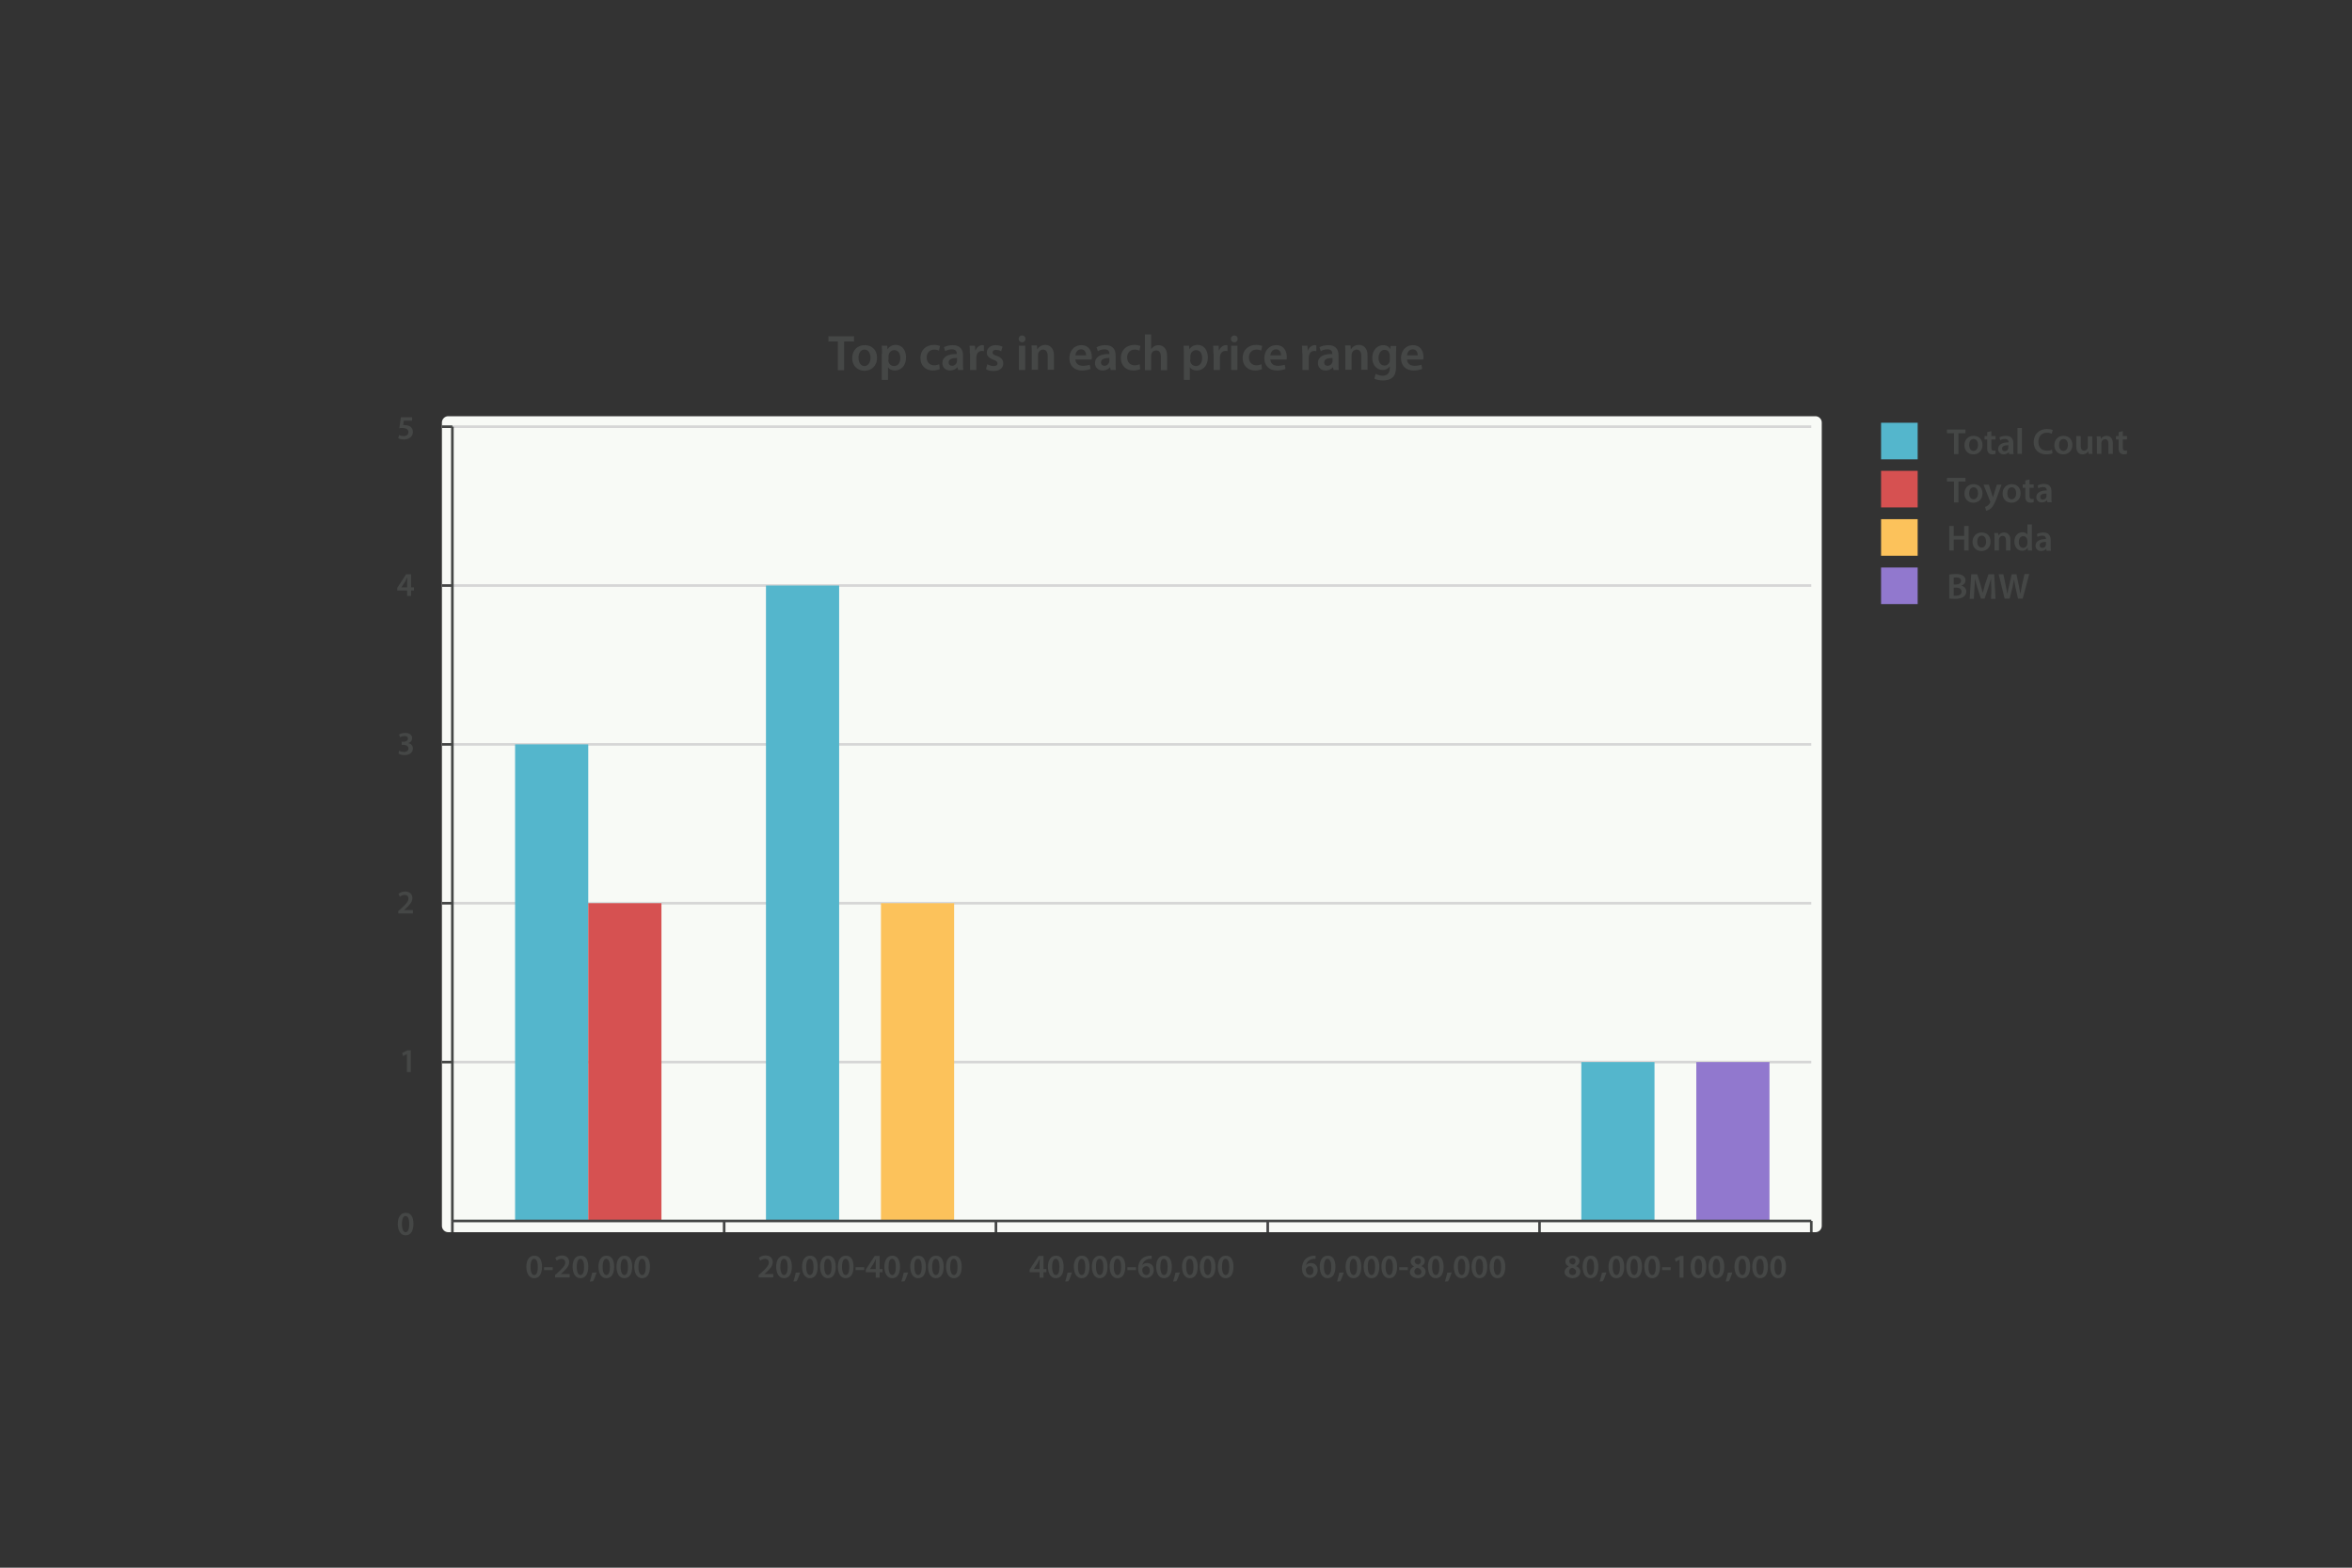 <?xml version="1.0" encoding="utf-8"?>
<!-- Generator: Adobe Illustrator 18.0.0, SVG Export Plug-In . SVG Version: 6.00 Build 0)  -->
<!DOCTYPE svg PUBLIC "-//W3C//DTD SVG 1.1//EN" "http://www.w3.org/Graphics/SVG/1.1/DTD/svg11.dtd">
<svg version="1.1" id="graphs" xmlns="http://www.w3.org/2000/svg" xmlns:xlink="http://www.w3.org/1999/xlink" x="0px" y="0px"
	 viewBox="0 0 900 600" enable-background="new 0 0 900 600" xml:space="preserve">
<rect x="0" y="0" width="900" height="600" fill="#333333" stroke="none"/>
<path fill="#F8FAF6" d="M694.7,471.6H171.5c-1.3,0-2.4-1.1-2.4-2.4V161.7c0-1.3,1.1-2.4,2.4-2.4h523.2c1.3,0,2.4,1.1,2.4,2.4v307.5
	C697.1,470.5,696,471.6,694.7,471.6z"/>
<g>
	<line fill="none" stroke="#D6D6D6" stroke-miterlimit="10" x1="173.1" y1="163.3" x2="693.1" y2="163.3"/>
	<line fill="none" stroke="#D6D6D6" stroke-miterlimit="10" x1="173.1" y1="224.1" x2="693.1" y2="224.1"/>
	<line fill="none" stroke="#D6D6D6" stroke-miterlimit="10" x1="173.1" y1="284.9" x2="693.1" y2="284.9"/>
	<line fill="none" stroke="#D6D6D6" stroke-miterlimit="10" x1="173.1" y1="345.7" x2="693.1" y2="345.7"/>
	<line fill="none" stroke="#D6D6D6" stroke-miterlimit="10" x1="173.1" y1="406.5" x2="693.1" y2="406.5"/>
</g>
<g>
	<path fill="#454746" d="M320.7,130.7H317v-2h9.8v2H323v11h-2.4V130.7z"/>
	<path fill="#454746" d="M335.6,136.9c0,3.4-2.4,5-4.8,5c-2.6,0-4.7-1.8-4.7-4.8c0-3.1,2-5,4.8-5C333.7,132.1,335.6,134,335.6,136.9
		z M328.5,136.9c0,1.8,0.9,3.2,2.3,3.2c1.3,0,2.3-1.3,2.3-3.2c0-1.5-0.7-3.1-2.3-3.1C329.2,133.8,328.5,135.4,328.5,136.9z"/>
	<path fill="#454746" d="M337.5,135.4c0-1.2,0-2.2-0.1-3.1h2.1l0.1,1.4h0c0.7-1.1,1.8-1.7,3.2-1.7c2.2,0,3.9,1.8,3.9,4.8
		c0,3.4-2.1,5-4.3,5c-1.2,0-2.1-0.5-2.6-1.2h0v4.8h-2.4V135.4z M339.9,137.7c0,0.2,0,0.4,0.1,0.7c0.2,1,1.1,1.7,2.1,1.7
		c1.5,0,2.4-1.2,2.4-3.1c0-1.7-0.8-3-2.3-3c-1,0-1.9,0.7-2.1,1.7c-0.1,0.2-0.1,0.4-0.1,0.6V137.7z"/>
	<path fill="#454746" d="M359.6,141.3c-0.5,0.2-1.5,0.5-2.6,0.5c-2.9,0-4.8-1.9-4.8-4.8c0-2.8,1.9-5,5.2-5c0.9,0,1.7,0.2,2.3,0.4
		l-0.4,1.8c-0.4-0.2-0.9-0.4-1.8-0.4c-1.8,0-2.9,1.3-2.9,3c0,1.9,1.2,3,2.9,3c0.8,0,1.4-0.2,1.9-0.4L359.6,141.3z"/>
	<path fill="#454746" d="M366.6,141.6l-0.2-1h-0.1c-0.6,0.7-1.6,1.2-2.8,1.2c-1.9,0-2.9-1.4-2.9-2.8c0-2.4,2.1-3.6,5.5-3.5v-0.2
		c0-0.6-0.2-1.6-1.9-1.6c-0.9,0-1.9,0.3-2.5,0.7l-0.5-1.5c0.7-0.4,1.9-0.8,3.4-0.8c3,0,3.9,1.9,3.9,3.9v3.4c0,0.8,0,1.7,0.1,2.2
		H366.6z M366.3,137c-1.7,0-3.3,0.3-3.3,1.7c0,0.9,0.6,1.3,1.3,1.3c0.9,0,1.6-0.6,1.8-1.3c0.1-0.2,0.1-0.4,0.1-0.5V137z"/>
	<path fill="#454746" d="M371.1,135.3c0-1.3,0-2.2-0.1-3h2.1l0.1,1.8h0.1c0.5-1.3,1.6-2,2.6-2c0.2,0,0.4,0,0.6,0.1v2.2
		c-0.2,0-0.4-0.1-0.7-0.1c-1.1,0-1.9,0.7-2.1,1.8c0,0.2-0.1,0.5-0.1,0.7v4.8h-2.4V135.3z"/>
	<path fill="#454746" d="M377.8,139.4c0.5,0.3,1.6,0.7,2.4,0.7c1,0,1.5-0.4,1.5-1c0-0.6-0.4-1-1.5-1.4c-1.8-0.6-2.6-1.6-2.6-2.7
		c0-1.7,1.4-2.9,3.5-2.9c1,0,1.9,0.3,2.5,0.6l-0.5,1.7c-0.4-0.2-1.2-0.5-2-0.5c-0.8,0-1.3,0.4-1.3,1c0,0.6,0.4,0.9,1.6,1.3
		c1.7,0.6,2.5,1.5,2.5,2.9c0,1.7-1.3,2.9-3.8,2.9c-1.1,0-2.2-0.3-2.8-0.7L377.8,139.4z"/>
	<path fill="#454746" d="M392.4,129.7c0,0.7-0.5,1.3-1.3,1.3c-0.8,0-1.3-0.6-1.3-1.3c0-0.7,0.5-1.3,1.3-1.3
		C391.9,128.4,392.4,128.9,392.4,129.7z M389.9,141.6v-9.3h2.4v9.3H389.9z"/>
	<path fill="#454746" d="M394.8,135c0-1.1,0-2-0.1-2.8h2.1l0.1,1.4h0.1c0.4-0.7,1.4-1.6,3-1.6c1.6,0,3.3,1.1,3.3,4v5.5h-2.4v-5.3
		c0-1.3-0.5-2.4-1.8-2.4c-0.9,0-1.6,0.7-1.8,1.4c-0.1,0.2-0.1,0.5-0.1,0.8v5.5h-2.4V135z"/>
	<path fill="#454746" d="M411.5,137.6c0.1,1.7,1.4,2.4,2.9,2.4c1.1,0,1.9-0.2,2.6-0.4l0.3,1.6c-0.8,0.3-1.9,0.6-3.3,0.6
		c-3,0-4.8-1.9-4.8-4.7c0-2.6,1.6-5,4.6-5c3,0,4,2.5,4,4.5c0,0.4,0,0.8-0.1,1H411.5z M415.6,136c0-0.9-0.4-2.3-1.9-2.3
		c-1.5,0-2.1,1.3-2.2,2.3H415.6z"/>
	<path fill="#454746" d="M425,141.6l-0.2-1h-0.1c-0.6,0.7-1.6,1.2-2.8,1.2c-1.9,0-2.9-1.4-2.9-2.8c0-2.4,2.1-3.6,5.5-3.5v-0.2
		c0-0.6-0.2-1.6-1.9-1.6c-0.9,0-1.9,0.3-2.5,0.7l-0.5-1.5c0.7-0.4,1.9-0.8,3.4-0.8c3,0,3.9,1.9,3.9,3.9v3.4c0,0.8,0,1.7,0.1,2.2H425
		z M424.6,137c-1.7,0-3.3,0.3-3.3,1.7c0,0.9,0.6,1.3,1.3,1.3c0.9,0,1.6-0.6,1.8-1.3c0.1-0.2,0.1-0.4,0.1-0.5V137z"/>
	<path fill="#454746" d="M436.3,141.3c-0.5,0.2-1.5,0.5-2.6,0.5c-2.9,0-4.8-1.9-4.8-4.8c0-2.8,1.9-5,5.2-5c0.9,0,1.7,0.2,2.3,0.4
		l-0.4,1.8c-0.4-0.2-0.9-0.4-1.8-0.4c-1.8,0-2.9,1.3-2.9,3c0,1.9,1.2,3,2.9,3c0.8,0,1.4-0.2,1.9-0.4L436.3,141.3z"/>
	<path fill="#454746" d="M438.1,128h2.4v5.6h0c0.3-0.4,0.7-0.8,1.2-1.1c0.5-0.3,1-0.4,1.6-0.4c1.6,0,3.3,1.1,3.3,4.1v5.5h-2.4v-5.2
		c0-1.4-0.5-2.4-1.8-2.4c-0.9,0-1.6,0.6-1.8,1.3c-0.1,0.2-0.1,0.4-0.1,0.7v5.6h-2.4V128z"/>
	<path fill="#454746" d="M453,135.4c0-1.2,0-2.2-0.1-3.1h2.1l0.1,1.4h0c0.7-1.1,1.8-1.7,3.2-1.7c2.2,0,3.9,1.8,3.9,4.8
		c0,3.4-2.1,5-4.3,5c-1.2,0-2.1-0.5-2.6-1.2h0v4.8H453V135.4z M455.4,137.7c0,0.2,0,0.4,0.1,0.7c0.2,1,1.1,1.7,2.1,1.7
		c1.5,0,2.4-1.2,2.4-3.1c0-1.7-0.8-3-2.3-3c-1,0-1.9,0.7-2.1,1.7c-0.1,0.2-0.1,0.4-0.1,0.6V137.7z"/>
	<path fill="#454746" d="M464.3,135.3c0-1.3,0-2.2-0.1-3h2.1l0.1,1.8h0.1c0.5-1.3,1.6-2,2.6-2c0.2,0,0.4,0,0.6,0.1v2.2
		c-0.2,0-0.4-0.1-0.7-0.1c-1.1,0-1.9,0.7-2.1,1.8c0,0.2-0.1,0.5-0.1,0.7v4.8h-2.4V135.3z"/>
	<path fill="#454746" d="M473.6,129.7c0,0.7-0.5,1.3-1.3,1.3c-0.8,0-1.3-0.6-1.3-1.3c0-0.7,0.5-1.3,1.3-1.3
		C473.1,128.4,473.6,128.9,473.6,129.7z M471.1,141.6v-9.3h2.4v9.3H471.1z"/>
	<path fill="#454746" d="M482.9,141.3c-0.5,0.2-1.5,0.5-2.6,0.5c-2.9,0-4.8-1.9-4.8-4.8c0-2.8,1.9-5,5.2-5c0.9,0,1.7,0.2,2.3,0.4
		l-0.4,1.8c-0.4-0.2-0.9-0.4-1.8-0.4c-1.8,0-2.9,1.3-2.9,3c0,1.9,1.2,3,2.9,3c0.8,0,1.4-0.2,1.9-0.4L482.9,141.3z"/>
	<path fill="#454746" d="M486.1,137.6c0.1,1.7,1.4,2.4,2.9,2.4c1.1,0,1.9-0.2,2.6-0.4l0.3,1.6c-0.8,0.3-1.9,0.6-3.3,0.6
		c-3,0-4.8-1.9-4.8-4.7c0-2.6,1.6-5,4.6-5c3,0,4,2.5,4,4.5c0,0.4,0,0.8-0.1,1H486.1z M490.2,136c0-0.9-0.4-2.3-1.9-2.3
		c-1.5,0-2.1,1.3-2.2,2.3H490.2z"/>
	<path fill="#454746" d="M498.3,135.3c0-1.3,0-2.2-0.1-3h2.1l0.1,1.8h0.1c0.5-1.3,1.6-2,2.6-2c0.2,0,0.4,0,0.6,0.1v2.2
		c-0.2,0-0.4-0.1-0.7-0.1c-1.1,0-1.9,0.7-2.1,1.8c0,0.2-0.1,0.5-0.1,0.7v4.8h-2.4V135.3z"/>
	<path fill="#454746" d="M510.3,141.6l-0.2-1H510c-0.6,0.7-1.6,1.2-2.8,1.2c-1.9,0-2.9-1.4-2.9-2.8c0-2.4,2.1-3.6,5.5-3.5v-0.2
		c0-0.6-0.2-1.6-1.9-1.6c-0.9,0-1.9,0.3-2.5,0.7l-0.5-1.5c0.7-0.4,1.9-0.8,3.4-0.8c3,0,3.9,1.9,3.9,3.9v3.4c0,0.8,0,1.7,0.1,2.2
		H510.3z M510,137c-1.7,0-3.3,0.3-3.3,1.7c0,0.9,0.6,1.3,1.3,1.3c0.9,0,1.6-0.6,1.8-1.3c0.1-0.2,0.1-0.4,0.1-0.5V137z"/>
	<path fill="#454746" d="M514.8,135c0-1.1,0-2-0.1-2.8h2.1l0.1,1.4h0.1c0.4-0.7,1.4-1.6,3-1.6c1.6,0,3.3,1.1,3.3,4v5.5h-2.4v-5.3
		c0-1.3-0.5-2.4-1.8-2.4c-0.9,0-1.6,0.7-1.8,1.4c-0.1,0.2-0.1,0.5-0.1,0.8v5.5h-2.4V135z"/>
	<path fill="#454746" d="M534.3,132.3c0,0.6-0.1,1.4-0.1,2.7v5.3c0,2-0.4,3.4-1.4,4.2c-1,0.9-2.3,1.1-3.6,1.1
		c-1.2,0-2.5-0.2-3.3-0.7l0.5-1.8c0.6,0.3,1.6,0.7,2.7,0.7c1.5,0,2.7-0.8,2.7-2.8v-0.8h0c-0.5,0.8-1.5,1.4-2.7,1.4
		c-2.3,0-4-1.9-4-4.6c0-3.1,2-4.9,4.2-4.9c1.4,0,2.3,0.7,2.7,1.5h0l0.1-1.2H534.3z M531.8,136c0-0.2,0-0.4-0.1-0.6
		c-0.2-0.9-0.9-1.5-1.9-1.5c-1.3,0-2.3,1.2-2.3,3.1c0,1.6,0.8,2.9,2.3,2.9c0.9,0,1.7-0.6,1.9-1.4c0.1-0.2,0.1-0.6,0.1-0.8V136z"/>
	<path fill="#454746" d="M538.4,137.6c0.1,1.7,1.4,2.4,2.9,2.4c1.1,0,1.9-0.2,2.6-0.4l0.3,1.6c-0.8,0.3-1.9,0.6-3.3,0.6
		c-3,0-4.8-1.9-4.8-4.7c0-2.6,1.6-5,4.6-5c3,0,4,2.5,4,4.5c0,0.4,0,0.8-0.1,1H538.4z M542.5,136c0-0.9-0.4-2.3-1.9-2.3
		c-1.5,0-2.1,1.3-2.2,2.3H542.5z"/>
</g>
<g>
	<line fill="none" stroke="#454746" stroke-miterlimit="10" x1="173.1" y1="163.3" x2="169.1" y2="163.3"/>
	<line fill="none" stroke="#454746" stroke-miterlimit="10" x1="173.1" y1="224.1" x2="169.1" y2="224.1"/>
	<line fill="none" stroke="#454746" stroke-miterlimit="10" x1="173.1" y1="284.9" x2="169.1" y2="284.9"/>
	<line fill="none" stroke="#454746" stroke-miterlimit="10" x1="173.1" y1="345.7" x2="169.1" y2="345.7"/>
	<line fill="none" stroke="#454746" stroke-miterlimit="10" x1="173.1" y1="406.5" x2="169.1" y2="406.5"/>
</g>
<line fill="none" stroke="#454746" stroke-miterlimit="10" x1="173.1" y1="467.3" x2="173.1" y2="471.6"/>
<line fill="none" stroke="#454746" stroke-miterlimit="10" x1="277.1" y1="467.3" x2="277.1" y2="471.6"/>
<line fill="none" stroke="#454746" stroke-miterlimit="10" x1="381.1" y1="467.3" x2="381.1" y2="471.6"/>
<line fill="none" stroke="#454746" stroke-miterlimit="10" x1="485.1" y1="467.3" x2="485.1" y2="471.6"/>
<line fill="none" stroke="#454746" stroke-miterlimit="10" x1="693.1" y1="467.3" x2="693.1" y2="471.6"/>
<g>
	<g>
		<path fill="#454746" d="M207.4,484.8c0,2.7-1,4.4-3,4.4c-1.9,0-2.9-1.7-3-4.3c0-2.6,1.1-4.3,3-4.3
			C206.5,480.5,207.4,482.3,207.4,484.8z M203,484.9c0,2,0.6,3.1,1.4,3.1c0.9,0,1.4-1.1,1.4-3.1c0-1.9-0.5-3.1-1.4-3.1
			C203.6,481.7,203,482.8,203,484.9z"/>
		<path fill="#454746" d="M211.5,485v1.1h-3.3V485H211.5z"/>
		<path fill="#454746" d="M212.4,489v-1l1-0.9c2-1.8,2.9-2.8,2.9-3.9c0-0.7-0.4-1.4-1.5-1.4c-0.7,0-1.4,0.4-1.8,0.7l-0.5-1.1
			c0.6-0.5,1.5-0.9,2.6-0.9c1.8,0,2.7,1.2,2.7,2.5c0,1.5-1,2.6-2.5,4l-0.7,0.6v0h3.4v1.3H212.4z"/>
		<path fill="#454746" d="M225.1,484.8c0,2.7-1,4.4-3,4.4c-1.9,0-2.9-1.7-3-4.3c0-2.6,1.1-4.3,3-4.3
			C224.2,480.5,225.1,482.3,225.1,484.8z M220.7,484.9c0,2,0.6,3.1,1.4,3.1c0.9,0,1.4-1.1,1.4-3.1c0-1.9-0.5-3.1-1.4-3.1
			C221.3,481.7,220.7,482.8,220.7,484.9z"/>
		<path fill="#454746" d="M225.7,490.5c0.3-1,0.7-2.3,0.9-3.4l1.7-0.1c-0.4,1.2-0.9,2.6-1.4,3.4L225.7,490.5z"/>
		<path fill="#454746" d="M235,484.8c0,2.7-1,4.4-3,4.4c-1.9,0-2.9-1.7-3-4.3c0-2.6,1.1-4.3,3-4.3C234.1,480.5,235,482.3,235,484.8z
			 M230.6,484.9c0,2,0.6,3.1,1.4,3.1c0.9,0,1.4-1.1,1.4-3.1c0-1.9-0.5-3.1-1.4-3.1C231.2,481.7,230.6,482.8,230.6,484.9z"/>
		<path fill="#454746" d="M241.9,484.8c0,2.7-1,4.4-3,4.4c-1.9,0-2.9-1.7-3-4.3c0-2.6,1.1-4.3,3-4.3
			C241,480.5,241.9,482.3,241.9,484.8z M237.5,484.9c0,2,0.6,3.1,1.4,3.1c0.9,0,1.4-1.1,1.4-3.1c0-1.9-0.5-3.1-1.4-3.1
			C238.1,481.7,237.5,482.8,237.5,484.9z"/>
		<path fill="#454746" d="M248.7,484.8c0,2.7-1,4.4-3,4.4c-1.9,0-2.9-1.7-3-4.3c0-2.6,1.1-4.3,3-4.3
			C247.8,480.5,248.7,482.3,248.7,484.8z M244.3,484.9c0,2,0.6,3.1,1.4,3.1c0.9,0,1.4-1.1,1.4-3.1c0-1.9-0.5-3.1-1.4-3.1
			C244.9,481.7,244.3,482.8,244.3,484.9z"/>
	</g>
</g>
<g>
	<g>
		<g>
			<path fill="#454746" d="M155.7,403.4L155.7,403.4l-1.5,0.8l-0.3-1.2l2-1h1.3v8.3h-1.5V403.4z"/>
		</g>
	</g>
</g>
<g>
	<g>
		<g>
			<path fill="#454746" d="M158.2,468.4c0,2.7-1,4.4-3,4.4c-1.9,0-2.9-1.7-3-4.3c0-2.6,1.1-4.3,3-4.3
				C157.3,464.1,158.2,465.9,158.2,468.4z M153.8,468.5c0,2,0.6,3.1,1.4,3.1c0.9,0,1.4-1.1,1.4-3.1c0-1.9-0.5-3.1-1.4-3.1
				C154.4,465.3,153.8,466.4,153.8,468.5z"/>
		</g>
	</g>
</g>
<g>
	<g>
		<g>
			<path fill="#454746" d="M152.4,349.7v-1l1-0.9c2-1.8,2.9-2.8,2.9-3.9c0-0.7-0.4-1.4-1.5-1.4c-0.7,0-1.4,0.4-1.8,0.7l-0.5-1.1
				c0.6-0.5,1.5-0.9,2.6-0.9c1.8,0,2.7,1.2,2.7,2.5c0,1.5-1,2.6-2.5,4l-0.7,0.6v0h3.4v1.3H152.4z"/>
		</g>
	</g>
</g>
<g>
	<g>
		<g>
			<path fill="#454746" d="M152.7,287.3c0.3,0.2,1.1,0.5,1.9,0.5c1.2,0,1.7-0.7,1.7-1.3c0-1-0.9-1.4-1.9-1.4h-0.7v-1.2h0.7
				c0.7,0,1.7-0.3,1.7-1.2c0-0.6-0.4-1-1.3-1c-0.7,0-1.4,0.3-1.7,0.5l-0.4-1.1c0.5-0.3,1.4-0.6,2.4-0.6c1.7,0,2.6,0.9,2.6,2
				c0,0.9-0.5,1.6-1.5,1.9v0c1,0.2,1.8,0.9,1.8,2.1c0,1.4-1.2,2.5-3.2,2.5c-1,0-1.9-0.3-2.3-0.6L152.7,287.3z"/>
		</g>
	</g>
</g>
<g>
	<g>
		<g>
			<path fill="#454746" d="M155.8,228.1V226h-3.8v-1l3.4-5.2h1.9v5h1.1v1.2h-1.1v2.1H155.8z M155.8,224.8v-2.3c0-0.5,0-1,0.1-1.4
				h-0.1c-0.3,0.5-0.5,0.9-0.7,1.4l-1.5,2.3l0,0H155.8z"/>
		</g>
	</g>
</g>
<g>
	<g>
		<g>
			<path fill="#454746" d="M157.7,161h-3.2l-0.2,1.7c0.2,0,0.4,0,0.6,0c0.7,0,1.5,0.2,2,0.5c0.6,0.4,1.1,1.1,1.1,2.1
				c0,1.6-1.3,2.9-3.4,2.9c-1,0-1.8-0.2-2.2-0.5l0.3-1.2c0.4,0.2,1.1,0.4,1.8,0.4c0.9,0,1.8-0.5,1.8-1.5c0-0.9-0.7-1.6-2.4-1.6
				c-0.5,0-0.8,0-1.1,0.1l0.6-4.2h4.3V161z"/>
		</g>
	</g>
</g>
<g>
	<g>
		<path fill="#454746" d="M290.3,489v-1l1-0.9c2-1.8,2.9-2.8,2.9-3.9c0-0.7-0.4-1.4-1.5-1.4c-0.7,0-1.4,0.4-1.8,0.7l-0.5-1.1
			c0.6-0.5,1.5-0.9,2.6-0.9c1.8,0,2.7,1.2,2.7,2.5c0,1.5-1,2.6-2.5,4l-0.7,0.6v0h3.4v1.3H290.3z"/>
		<path fill="#454746" d="M303,484.8c0,2.7-1,4.4-3,4.4c-1.9,0-2.9-1.7-3-4.3c0-2.6,1.1-4.3,3-4.3C302.1,480.5,303,482.3,303,484.8z
			 M298.6,484.9c0,2,0.6,3.1,1.4,3.1c0.9,0,1.4-1.1,1.4-3.1c0-1.9-0.5-3.1-1.4-3.1C299.2,481.7,298.6,482.8,298.6,484.9z"/>
		<path fill="#454746" d="M303.6,490.5c0.3-1,0.7-2.3,0.9-3.4l1.7-0.1c-0.4,1.2-0.9,2.6-1.4,3.4L303.6,490.5z"/>
		<path fill="#454746" d="M312.9,484.8c0,2.7-1,4.4-3,4.4c-1.9,0-2.9-1.7-3-4.3c0-2.6,1.1-4.3,3-4.3
			C312,480.5,312.9,482.3,312.9,484.8z M308.5,484.9c0,2,0.6,3.1,1.4,3.1c0.9,0,1.4-1.1,1.4-3.1c0-1.9-0.5-3.1-1.4-3.1
			C309.1,481.7,308.5,482.8,308.5,484.9z"/>
		<path fill="#454746" d="M319.8,484.8c0,2.7-1,4.4-3,4.4c-1.9,0-2.9-1.7-3-4.3c0-2.6,1.1-4.3,3-4.3
			C318.8,480.5,319.8,482.3,319.8,484.8z M315.4,484.9c0,2,0.6,3.1,1.4,3.1c0.9,0,1.4-1.1,1.4-3.1c0-1.9-0.5-3.1-1.4-3.1
			C315.9,481.7,315.3,482.8,315.4,484.9z"/>
		<path fill="#454746" d="M326.6,484.8c0,2.7-1,4.4-3,4.4c-1.9,0-2.9-1.7-3-4.3c0-2.6,1.1-4.3,3-4.3
			C325.7,480.5,326.6,482.3,326.6,484.8z M322.2,484.9c0,2,0.6,3.1,1.4,3.1c0.9,0,1.4-1.1,1.4-3.1c0-1.9-0.5-3.1-1.4-3.1
			C322.8,481.7,322.2,482.8,322.2,484.9z"/>
		<path fill="#454746" d="M330.7,485v1.1h-3.3V485H330.7z"/>
		<path fill="#454746" d="M335.1,489v-2.1h-3.8v-1l3.4-5.2h1.9v5h1.1v1.2h-1.1v2.1H335.1z M335.1,485.7v-2.3c0-0.5,0-1,0.1-1.4h-0.1
			c-0.3,0.5-0.5,0.9-0.7,1.4l-1.5,2.3l0,0H335.1z"/>
		<path fill="#454746" d="M344.4,484.8c0,2.7-1,4.4-3,4.4c-1.9,0-2.9-1.7-3-4.3c0-2.6,1.1-4.3,3-4.3
			C343.4,480.5,344.4,482.3,344.4,484.8z M340,484.9c0,2,0.6,3.1,1.4,3.1c0.9,0,1.4-1.1,1.4-3.1c0-1.9-0.5-3.1-1.4-3.1
			C340.5,481.7,340,482.8,340,484.9z"/>
		<path fill="#454746" d="M344.9,490.5c0.3-1,0.7-2.3,0.9-3.4l1.7-0.1c-0.4,1.2-0.9,2.6-1.4,3.4L344.9,490.5z"/>
		<path fill="#454746" d="M354.3,484.8c0,2.7-1,4.4-3,4.4c-1.9,0-2.9-1.7-3-4.3c0-2.6,1.1-4.3,3-4.3
			C353.3,480.5,354.3,482.3,354.3,484.8z M349.9,484.9c0,2,0.6,3.1,1.4,3.1c0.9,0,1.4-1.1,1.4-3.1c0-1.9-0.5-3.1-1.4-3.1
			C350.4,481.7,349.8,482.8,349.9,484.9z"/>
		<path fill="#454746" d="M361.1,484.8c0,2.7-1,4.4-3,4.4c-1.9,0-2.9-1.7-3-4.3c0-2.6,1.1-4.3,3-4.3
			C360.2,480.5,361.1,482.3,361.1,484.8z M356.7,484.9c0,2,0.6,3.1,1.4,3.1c0.9,0,1.4-1.1,1.4-3.1c0-1.9-0.5-3.1-1.4-3.1
			C357.3,481.7,356.7,482.8,356.7,484.9z"/>
		<path fill="#454746" d="M368,484.8c0,2.7-1,4.4-3,4.4c-1.9,0-2.9-1.7-3-4.3c0-2.6,1.1-4.3,3-4.3C367,480.5,368,482.3,368,484.8z
			 M363.6,484.9c0,2,0.6,3.1,1.4,3.1c0.9,0,1.4-1.1,1.4-3.1c0-1.9-0.5-3.1-1.4-3.1C364.1,481.7,363.6,482.8,363.6,484.9z"/>
	</g>
</g>
<line fill="none" stroke="#454746" stroke-miterlimit="10" x1="173.1" y1="163.3" x2="173.1" y2="467.3"/>
<line fill="none" stroke="#454746" stroke-miterlimit="10" x1="589.1" y1="467.3" x2="589.1" y2="471.6"/>
<g>
	<g>
		<path fill="#454746" d="M397.8,489v-2.1H394v-1l3.4-5.2h1.9v5h1.1v1.2h-1.1v2.1H397.8z M397.8,485.7v-2.3c0-0.5,0-1,0.1-1.4h-0.1
			c-0.3,0.5-0.5,0.9-0.7,1.4l-1.5,2.3l0,0H397.8z"/>
		<path fill="#454746" d="M407,484.8c0,2.7-1,4.4-3,4.4c-1.9,0-2.9-1.7-3-4.3c0-2.6,1.1-4.3,3-4.3C406.1,480.5,407,482.3,407,484.8z
			 M402.6,484.9c0,2,0.6,3.1,1.4,3.1c0.9,0,1.4-1.1,1.4-3.1c0-1.9-0.5-3.1-1.4-3.1C403.2,481.7,402.6,482.8,402.6,484.9z"/>
		<path fill="#454746" d="M407.6,490.5c0.3-1,0.7-2.3,0.9-3.4l1.7-0.1c-0.4,1.2-0.9,2.6-1.4,3.4L407.6,490.5z"/>
		<path fill="#454746" d="M416.9,484.8c0,2.7-1,4.4-3,4.4c-1.9,0-2.9-1.7-3-4.3c0-2.6,1.1-4.3,3-4.3
			C416,480.5,416.9,482.3,416.9,484.8z M412.5,484.9c0,2,0.6,3.1,1.4,3.1c0.9,0,1.4-1.1,1.4-3.1c0-1.9-0.5-3.1-1.4-3.1
			C413.1,481.7,412.5,482.8,412.5,484.9z"/>
		<path fill="#454746" d="M423.8,484.8c0,2.7-1,4.4-3,4.4c-1.9,0-2.9-1.7-3-4.3c0-2.6,1.1-4.3,3-4.3
			C422.8,480.5,423.8,482.3,423.8,484.8z M419.4,484.9c0,2,0.6,3.1,1.4,3.1c0.9,0,1.4-1.1,1.4-3.1c0-1.9-0.5-3.1-1.4-3.1
			C419.9,481.7,419.3,482.8,419.4,484.9z"/>
		<path fill="#454746" d="M430.6,484.8c0,2.7-1,4.4-3,4.4c-1.9,0-2.9-1.7-3-4.3c0-2.6,1.1-4.3,3-4.3
			C429.7,480.5,430.6,482.3,430.6,484.8z M426.2,484.9c0,2,0.6,3.1,1.4,3.1c0.9,0,1.4-1.1,1.4-3.1c0-1.9-0.5-3.1-1.4-3.1
			C426.8,481.7,426.2,482.8,426.2,484.9z"/>
		<path fill="#454746" d="M434.7,485v1.1h-3.3V485H434.7z"/>
		<path fill="#454746" d="M440.7,481.8c-0.2,0-0.5,0-0.8,0c-1.7,0.2-2.6,1.3-2.8,2.4h0c0.4-0.5,1-0.8,1.9-0.8c1.4,0,2.5,1,2.5,2.7
			c0,1.6-1.2,3-2.9,3c-2,0-3.1-1.5-3.1-3.6c0-1.6,0.6-2.9,1.4-3.7c0.8-0.7,1.8-1.1,3-1.2c0.3,0,0.6,0,0.8,0L440.7,481.8z M440,486.3
			c0-1-0.5-1.7-1.4-1.7c-0.6,0-1.1,0.4-1.4,0.9c-0.1,0.1-0.1,0.3-0.1,0.5c0,1.1,0.6,2,1.6,2C439.4,488,440,487.3,440,486.3z"/>
		<path fill="#454746" d="M448.4,484.8c0,2.7-1,4.4-3,4.4c-1.9,0-2.9-1.7-3-4.3c0-2.6,1.1-4.3,3-4.3
			C447.4,480.5,448.4,482.3,448.4,484.8z M444,484.9c0,2,0.6,3.1,1.4,3.1c0.9,0,1.4-1.1,1.4-3.1c0-1.9-0.5-3.1-1.4-3.1
			C444.5,481.7,444,482.8,444,484.9z"/>
		<path fill="#454746" d="M448.9,490.5c0.3-1,0.7-2.3,0.9-3.4l1.7-0.1c-0.4,1.2-0.9,2.6-1.4,3.4L448.9,490.5z"/>
		<path fill="#454746" d="M458.3,484.8c0,2.7-1,4.4-3,4.4c-1.9,0-2.9-1.7-3-4.3c0-2.6,1.1-4.3,3-4.3
			C457.3,480.5,458.3,482.3,458.3,484.8z M453.9,484.9c0,2,0.6,3.1,1.4,3.1c0.9,0,1.4-1.1,1.4-3.1c0-1.9-0.5-3.1-1.4-3.1
			C454.4,481.7,453.8,482.8,453.9,484.9z"/>
		<path fill="#454746" d="M465.1,484.8c0,2.7-1,4.4-3,4.4c-1.9,0-2.9-1.7-3-4.3c0-2.6,1.1-4.3,3-4.3
			C464.2,480.5,465.1,482.3,465.1,484.8z M460.7,484.9c0,2,0.6,3.1,1.4,3.1c0.9,0,1.4-1.1,1.4-3.1c0-1.9-0.5-3.1-1.4-3.1
			C461.3,481.7,460.7,482.8,460.7,484.9z"/>
		<path fill="#454746" d="M472,484.8c0,2.7-1,4.4-3,4.4c-1.9,0-2.9-1.7-3-4.3c0-2.6,1.1-4.3,3-4.3C471,480.5,472,482.3,472,484.8z
			 M467.6,484.9c0,2,0.6,3.1,1.4,3.1c0.9,0,1.4-1.1,1.4-3.1c0-1.9-0.5-3.1-1.4-3.1C468.1,481.7,467.6,482.8,467.6,484.9z"/>
	</g>
</g>
<g>
	<g>
		<path fill="#454746" d="M503.4,481.8c-0.2,0-0.5,0-0.8,0c-1.7,0.2-2.6,1.3-2.8,2.4h0c0.4-0.5,1-0.8,1.9-0.8c1.4,0,2.5,1,2.5,2.7
			c0,1.6-1.2,3-2.9,3c-2,0-3.1-1.5-3.1-3.6c0-1.6,0.6-2.9,1.4-3.7c0.8-0.7,1.8-1.1,3-1.2c0.3,0,0.6,0,0.8,0L503.4,481.8z
			 M502.6,486.3c0-1-0.5-1.7-1.4-1.7c-0.6,0-1.1,0.4-1.4,0.9c-0.1,0.1-0.1,0.3-0.1,0.5c0,1.1,0.6,2,1.6,2
			C502.1,488,502.6,487.3,502.6,486.3z"/>
		<path fill="#454746" d="M511,484.8c0,2.7-1,4.4-3,4.4c-1.9,0-2.9-1.7-3-4.3c0-2.6,1.1-4.3,3-4.3C510.1,480.5,511,482.3,511,484.8z
			 M506.6,484.9c0,2,0.6,3.1,1.4,3.1c0.9,0,1.4-1.1,1.4-3.1c0-1.9-0.5-3.1-1.4-3.1C507.2,481.7,506.6,482.8,506.6,484.9z"/>
		<path fill="#454746" d="M511.6,490.5c0.3-1,0.7-2.3,0.9-3.4l1.7-0.1c-0.4,1.2-0.9,2.6-1.4,3.4L511.6,490.5z"/>
		<path fill="#454746" d="M520.9,484.8c0,2.7-1,4.4-3,4.4c-1.9,0-2.9-1.7-3-4.3c0-2.6,1.1-4.3,3-4.3
			C520,480.5,520.9,482.3,520.9,484.8z M516.5,484.9c0,2,0.6,3.1,1.4,3.1c0.9,0,1.4-1.1,1.4-3.1c0-1.9-0.5-3.1-1.4-3.1
			C517.1,481.7,516.5,482.8,516.5,484.9z"/>
		<path fill="#454746" d="M527.8,484.8c0,2.7-1,4.4-3,4.4c-1.9,0-2.9-1.7-3-4.3c0-2.6,1.1-4.3,3-4.3
			C526.8,480.5,527.8,482.3,527.8,484.8z M523.4,484.9c0,2,0.6,3.1,1.4,3.1c0.9,0,1.4-1.1,1.4-3.1c0-1.9-0.5-3.1-1.4-3.1
			C523.9,481.7,523.3,482.8,523.4,484.9z"/>
		<path fill="#454746" d="M534.6,484.8c0,2.7-1,4.4-3,4.4c-1.9,0-2.9-1.7-3-4.3c0-2.6,1.1-4.3,3-4.3
			C533.7,480.5,534.6,482.3,534.6,484.8z M530.2,484.9c0,2,0.6,3.1,1.4,3.1c0.9,0,1.4-1.1,1.4-3.1c0-1.9-0.5-3.1-1.4-3.1
			C530.8,481.7,530.2,482.8,530.2,484.9z"/>
		<path fill="#454746" d="M538.7,485v1.1h-3.3V485H538.7z"/>
		<path fill="#454746" d="M539.5,486.9c0-1,0.6-1.7,1.6-2.2v0c-0.9-0.4-1.3-1.1-1.3-1.8c0-1.4,1.2-2.3,2.8-2.3
			c1.8,0,2.6,1.1,2.6,2.1c0,0.7-0.4,1.4-1.3,1.9v0c0.9,0.3,1.6,1.1,1.6,2.1c0,1.5-1.3,2.5-3,2.5C540.5,489.1,539.5,488,539.5,486.9z
			 M543.9,486.8c0-0.8-0.6-1.3-1.5-1.6c-0.8,0.2-1.2,0.8-1.2,1.5c0,0.7,0.5,1.3,1.4,1.3C543.4,488,543.9,487.5,543.9,486.8z
			 M541.3,482.7c0,0.7,0.6,1.1,1.4,1.3c0.6-0.2,1-0.6,1-1.3c0-0.6-0.3-1.2-1.2-1.2C541.7,481.6,541.3,482.1,541.3,482.7z"/>
		<path fill="#454746" d="M552.4,484.8c0,2.7-1,4.4-3,4.4c-1.9,0-2.9-1.7-3-4.3c0-2.6,1.1-4.3,3-4.3
			C551.4,480.5,552.4,482.3,552.4,484.8z M548,484.9c0,2,0.6,3.1,1.4,3.1c0.9,0,1.4-1.1,1.4-3.1c0-1.9-0.5-3.1-1.4-3.1
			C548.5,481.7,548,482.8,548,484.9z"/>
		<path fill="#454746" d="M552.9,490.5c0.3-1,0.7-2.3,0.9-3.4l1.7-0.1c-0.4,1.2-0.9,2.6-1.4,3.4L552.9,490.5z"/>
		<path fill="#454746" d="M562.3,484.8c0,2.7-1,4.4-3,4.4c-1.9,0-2.9-1.7-3-4.3c0-2.6,1.1-4.3,3-4.3
			C561.3,480.5,562.3,482.3,562.3,484.8z M557.9,484.9c0,2,0.6,3.1,1.4,3.1c0.9,0,1.4-1.1,1.4-3.1c0-1.9-0.5-3.1-1.4-3.1
			C558.4,481.7,557.8,482.8,557.9,484.9z"/>
		<path fill="#454746" d="M569.1,484.8c0,2.7-1,4.4-3,4.4c-1.9,0-2.9-1.7-3-4.3c0-2.6,1.1-4.3,3-4.3
			C568.2,480.5,569.1,482.3,569.1,484.8z M564.7,484.9c0,2,0.6,3.1,1.4,3.1c0.9,0,1.4-1.1,1.4-3.1c0-1.9-0.5-3.1-1.4-3.1
			C565.3,481.7,564.7,482.8,564.7,484.9z"/>
		<path fill="#454746" d="M576,484.8c0,2.7-1,4.4-3,4.4c-1.9,0-2.9-1.7-3-4.3c0-2.6,1.1-4.3,3-4.3C575,480.5,576,482.3,576,484.8z
			 M571.6,484.9c0,2,0.6,3.1,1.4,3.1c0.9,0,1.4-1.1,1.4-3.1c0-1.9-0.5-3.1-1.4-3.1C572.1,481.7,571.6,482.8,571.6,484.9z"/>
	</g>
</g>
<g>
	<g>
		<path fill="#454746" d="M598.7,486.9c0-1,0.6-1.7,1.6-2.2v0c-0.9-0.4-1.3-1.1-1.3-1.8c0-1.4,1.2-2.3,2.8-2.3
			c1.8,0,2.6,1.1,2.6,2.1c0,0.7-0.4,1.4-1.3,1.9v0c0.9,0.3,1.6,1.1,1.6,2.1c0,1.5-1.3,2.5-3,2.5C599.8,489.1,598.7,488,598.7,486.9z
			 M603.1,486.8c0-0.8-0.6-1.3-1.5-1.6c-0.8,0.2-1.2,0.8-1.2,1.5c0,0.7,0.5,1.3,1.4,1.3C602.6,488,603.1,487.5,603.1,486.8z
			 M600.5,482.7c0,0.7,0.6,1.1,1.4,1.3c0.6-0.2,1-0.6,1-1.3c0-0.6-0.3-1.2-1.2-1.2C600.9,481.6,600.5,482.1,600.5,482.7z"/>
		<path fill="#454746" d="M611.6,484.8c0,2.7-1,4.4-3,4.4c-1.9,0-2.9-1.7-3-4.3c0-2.6,1.1-4.3,3-4.3
			C610.7,480.5,611.6,482.3,611.6,484.8z M607.2,484.9c0,2,0.6,3.1,1.4,3.1c0.9,0,1.4-1.1,1.4-3.1c0-1.9-0.5-3.1-1.4-3.1
			C607.8,481.7,607.2,482.8,607.2,484.9z"/>
		<path fill="#454746" d="M612.1,490.5c0.3-1,0.7-2.3,0.9-3.4l1.7-0.1c-0.4,1.2-0.9,2.6-1.4,3.4L612.1,490.5z"/>
		<path fill="#454746" d="M621.5,484.8c0,2.7-1,4.4-3,4.4c-1.9,0-2.9-1.7-3-4.3c0-2.6,1.1-4.3,3-4.3
			C620.5,480.5,621.5,482.3,621.5,484.8z M617.1,484.9c0,2,0.6,3.1,1.4,3.1c0.9,0,1.4-1.1,1.4-3.1c0-1.9-0.5-3.1-1.4-3.1
			C617.6,481.7,617.1,482.8,617.1,484.9z"/>
		<path fill="#454746" d="M628.3,484.8c0,2.7-1,4.4-3,4.4c-1.9,0-2.9-1.7-3-4.3c0-2.6,1.1-4.3,3-4.3
			C627.4,480.5,628.3,482.3,628.3,484.8z M623.9,484.9c0,2,0.6,3.1,1.4,3.1c0.9,0,1.4-1.1,1.4-3.1c0-1.9-0.5-3.1-1.4-3.1
			C624.5,481.7,623.9,482.8,623.9,484.9z"/>
		<path fill="#454746" d="M635.2,484.8c0,2.7-1,4.4-3,4.4c-1.9,0-2.9-1.7-3-4.3c0-2.6,1.1-4.3,3-4.3
			C634.3,480.5,635.2,482.3,635.2,484.8z M630.8,484.9c0,2,0.6,3.1,1.4,3.1c0.9,0,1.4-1.1,1.4-3.1c0-1.9-0.5-3.1-1.4-3.1
			C631.4,481.7,630.8,482.8,630.8,484.9z"/>
		<path fill="#454746" d="M639.3,485v1.1H636V485H639.3z"/>
		<path fill="#454746" d="M642.7,482.1L642.7,482.1l-1.5,0.8l-0.3-1.2l2-1h1.3v8.3h-1.5V482.1z"/>
		<path fill="#454746" d="M652.9,484.8c0,2.7-1,4.4-3,4.4c-1.9,0-2.9-1.7-3-4.3c0-2.6,1.1-4.3,3-4.3
			C652,480.5,652.9,482.3,652.9,484.8z M648.5,484.9c0,2,0.6,3.1,1.4,3.1c0.9,0,1.4-1.1,1.4-3.1c0-1.9-0.5-3.1-1.4-3.1
			C649.1,481.7,648.5,482.8,648.5,484.9z"/>
		<path fill="#454746" d="M659.8,484.8c0,2.7-1,4.4-3,4.4c-1.9,0-2.9-1.7-3-4.3c0-2.6,1.1-4.3,3-4.3
			C658.9,480.5,659.8,482.3,659.8,484.8z M655.4,484.9c0,2,0.6,3.1,1.4,3.1c0.9,0,1.4-1.1,1.4-3.1c0-1.9-0.5-3.1-1.4-3.1
			C656,481.7,655.4,482.8,655.4,484.9z"/>
		<path fill="#454746" d="M660.3,490.5c0.3-1,0.7-2.3,0.9-3.4l1.7-0.1c-0.4,1.2-0.9,2.6-1.4,3.4L660.3,490.5z"/>
		<path fill="#454746" d="M669.7,484.8c0,2.7-1,4.4-3,4.4c-1.9,0-2.9-1.7-3-4.3c0-2.6,1.1-4.3,3-4.3
			C668.8,480.5,669.7,482.3,669.7,484.8z M665.3,484.9c0,2,0.6,3.1,1.4,3.1c0.9,0,1.4-1.1,1.4-3.1c0-1.9-0.5-3.1-1.4-3.1
			C665.9,481.7,665.3,482.8,665.3,484.9z"/>
		<path fill="#454746" d="M676.5,484.8c0,2.7-1,4.4-3,4.4c-1.9,0-2.9-1.7-3-4.3c0-2.6,1.1-4.3,3-4.3
			C675.6,480.5,676.5,482.3,676.5,484.8z M672.1,484.9c0,2,0.6,3.1,1.4,3.1c0.9,0,1.4-1.1,1.4-3.1c0-1.9-0.5-3.1-1.4-3.1
			C672.7,481.7,672.1,482.8,672.1,484.9z"/>
		<path fill="#454746" d="M683.4,484.8c0,2.7-1,4.4-3,4.4c-1.9,0-2.9-1.7-3-4.3c0-2.6,1.1-4.3,3-4.3
			C682.5,480.5,683.4,482.3,683.4,484.8z M679,484.9c0,2,0.6,3.1,1.4,3.1c0.9,0,1.4-1.1,1.4-3.1c0-1.9-0.5-3.1-1.4-3.1
			C679.6,481.7,679,482.8,679,484.9z"/>
	</g>
</g>
<rect x="197.1" y="284.9" fill="#54B6CC" width="28" height="182.4"/>
<rect x="293.1" y="224.1" fill="#54B6CC" width="28" height="243.2"/>
<rect x="225.1" y="345.7" fill="#D65151" width="28" height="121.6"/>
<rect x="337.1" y="345.7" fill="#FCC25B" width="28" height="121.6"/>
<rect x="649.1" y="406.5" fill="#9178CE" width="28" height="60.8"/>
<rect x="605.1" y="406.5" fill="#54B6CC" width="28" height="60.8"/>
<line fill="none" stroke="#454746" stroke-miterlimit="10" x1="173.1" y1="467.3" x2="693.1" y2="467.3"/>
<g>
	<g>
		<path fill="#454746" d="M747.7,165.8H745v-1.4h7.1v1.4h-2.7v8h-1.7V165.8z"/>
		<path fill="#454746" d="M758.6,170.3c0,2.5-1.8,3.6-3.5,3.6c-1.9,0-3.4-1.3-3.4-3.5c0-2.2,1.5-3.6,3.5-3.6
			C757.2,166.8,758.6,168.2,758.6,170.3z M753.5,170.3c0,1.3,0.6,2.3,1.7,2.3c1,0,1.7-1,1.7-2.3c0-1.1-0.5-2.3-1.7-2.3
			C754,168,753.5,169.2,753.5,170.3z"/>
		<path fill="#454746" d="M762,165v1.9h1.6v1.3H762v3c0,0.8,0.2,1.3,0.9,1.3c0.3,0,0.5,0,0.7-0.1l0,1.3c-0.3,0.1-0.7,0.2-1.2,0.2
			c-0.6,0-1.2-0.2-1.5-0.6c-0.4-0.4-0.5-1-0.5-1.9v-3.2h-1v-1.3h1v-1.5L762,165z"/>
		<path fill="#454746" d="M768.8,173.8l-0.1-0.8h0c-0.4,0.5-1.1,0.9-2,0.9c-1.4,0-2.1-1-2.1-2c0-1.7,1.5-2.6,4-2.6v-0.1
			c0-0.4-0.2-1.2-1.4-1.2c-0.7,0-1.4,0.2-1.8,0.5l-0.3-1.1c0.5-0.3,1.4-0.6,2.5-0.6c2.2,0,2.8,1.4,2.8,2.9v2.5c0,0.6,0,1.2,0.1,1.6
			H768.8z M768.5,170.4c-1.2,0-2.4,0.2-2.4,1.3c0,0.7,0.4,1,1,1c0.7,0,1.2-0.4,1.3-0.9c0-0.1,0.1-0.3,0.1-0.4V170.4z"/>
		<path fill="#454746" d="M772,163.8h1.7v9.9H772V163.8z"/>
		<path fill="#454746" d="M785.4,173.5c-0.4,0.2-1.3,0.4-2.4,0.4c-3,0-4.8-1.9-4.8-4.7c0-3.1,2.2-5,5-5c1.1,0,1.9,0.2,2.3,0.4
			l-0.4,1.4c-0.4-0.2-1.1-0.4-1.8-0.4c-1.9,0-3.3,1.2-3.3,3.5c0,2.1,1.2,3.4,3.3,3.4c0.7,0,1.4-0.1,1.9-0.4L785.4,173.5z"/>
		<path fill="#454746" d="M793,170.3c0,2.5-1.8,3.6-3.5,3.6c-1.9,0-3.4-1.3-3.4-3.5c0-2.2,1.5-3.6,3.5-3.6
			C791.7,166.8,793,168.2,793,170.3z M787.9,170.3c0,1.3,0.6,2.3,1.7,2.3c1,0,1.7-1,1.7-2.3c0-1.1-0.5-2.3-1.7-2.3
			C788.4,168,787.9,169.2,787.9,170.3z"/>
		<path fill="#454746" d="M800.6,171.7c0,0.8,0,1.5,0.1,2h-1.5l-0.1-1h0c-0.3,0.5-1,1.2-2.2,1.2c-1.2,0-2.4-0.7-2.4-3v-4h1.7v3.7
			c0,1.1,0.4,1.9,1.3,1.9c0.7,0,1.1-0.5,1.3-0.9c0.1-0.2,0.1-0.3,0.1-0.5v-4.1h1.7V171.7z"/>
		<path fill="#454746" d="M802.4,169c0-0.8,0-1.4-0.1-2h1.5l0.1,1h0c0.3-0.5,1-1.2,2.2-1.2c1.2,0,2.4,0.8,2.4,2.9v4h-1.7v-3.9
			c0-1-0.4-1.7-1.3-1.7c-0.7,0-1.2,0.5-1.3,1c-0.1,0.2-0.1,0.4-0.1,0.6v4h-1.7V169z"/>
		<path fill="#454746" d="M812.3,165v1.9h1.6v1.3h-1.6v3c0,0.8,0.2,1.3,0.9,1.3c0.3,0,0.5,0,0.7-0.1l0,1.3c-0.3,0.1-0.7,0.2-1.2,0.2
			c-0.6,0-1.2-0.2-1.5-0.6c-0.4-0.4-0.5-1-0.5-1.9v-3.2h-1v-1.3h1v-1.5L812.3,165z"/>
		<path fill="#454746" d="M747.7,184.3H745v-1.4h7.1v1.4h-2.7v8h-1.7V184.3z"/>
		<path fill="#454746" d="M758.6,188.8c0,2.5-1.8,3.6-3.5,3.6c-1.9,0-3.4-1.3-3.4-3.5c0-2.2,1.5-3.6,3.5-3.6
			C757.2,185.3,758.6,186.7,758.6,188.8z M753.5,188.8c0,1.3,0.6,2.3,1.7,2.3c1,0,1.7-1,1.7-2.3c0-1.1-0.5-2.3-1.7-2.3
			C754,186.5,753.5,187.7,753.5,188.8z"/>
		<path fill="#454746" d="M761,185.4l1.2,3.7c0.1,0.4,0.3,0.9,0.4,1.3h0c0.1-0.4,0.2-0.9,0.4-1.3l1.1-3.6h1.8l-1.7,4.7
			c-0.9,2.5-1.6,3.7-2.4,4.4c-0.7,0.6-1.4,0.8-1.8,0.9l-0.4-1.5c0.3-0.1,0.7-0.2,1-0.5c0.3-0.2,0.7-0.6,0.9-1.1
			c0.1-0.1,0.1-0.2,0.1-0.3c0-0.1,0-0.2-0.1-0.3l-2.5-6.3H761z"/>
		<path fill="#454746" d="M773.2,188.8c0,2.5-1.8,3.6-3.5,3.6c-1.9,0-3.4-1.3-3.4-3.5c0-2.2,1.5-3.6,3.5-3.6
			C771.9,185.3,773.2,186.7,773.2,188.8z M768.1,188.8c0,1.3,0.6,2.3,1.7,2.3c1,0,1.7-1,1.7-2.3c0-1.1-0.5-2.3-1.7-2.3
			C768.6,186.5,768.1,187.7,768.1,188.8z"/>
		<path fill="#454746" d="M776.6,183.5v1.9h1.6v1.3h-1.6v3c0,0.8,0.2,1.3,0.9,1.3c0.3,0,0.5,0,0.7-0.1l0,1.3
			c-0.3,0.1-0.7,0.2-1.2,0.2c-0.6,0-1.2-0.2-1.5-0.6c-0.4-0.4-0.5-1-0.5-1.9v-3.2h-1v-1.3h1v-1.5L776.6,183.5z"/>
		<path fill="#454746" d="M783.4,192.2l-0.1-0.8h0c-0.4,0.5-1.1,0.9-2,0.9c-1.4,0-2.1-1-2.1-2c0-1.7,1.5-2.6,4-2.6v-0.1
			c0-0.4-0.2-1.2-1.4-1.2c-0.7,0-1.4,0.2-1.8,0.5l-0.3-1.1c0.5-0.3,1.4-0.6,2.5-0.6c2.2,0,2.8,1.4,2.8,2.9v2.5c0,0.6,0,1.2,0.1,1.6
			H783.4z M783.1,188.9c-1.2,0-2.4,0.2-2.4,1.3c0,0.7,0.4,1,1,1c0.7,0,1.2-0.4,1.3-0.9c0-0.1,0.1-0.3,0.1-0.4V188.9z"/>
		<path fill="#454746" d="M747.6,201.3v3.8h4v-3.8h1.7v9.4h-1.7v-4.2h-4v4.2h-1.7v-9.4H747.6z"/>
		<path fill="#454746" d="M761.7,207.3c0,2.5-1.8,3.6-3.5,3.6c-1.9,0-3.4-1.3-3.4-3.5c0-2.2,1.5-3.6,3.5-3.6
			C760.4,203.8,761.7,205.2,761.7,207.3z M756.6,207.3c0,1.3,0.6,2.3,1.7,2.3c1,0,1.7-1,1.7-2.3c0-1.1-0.5-2.3-1.7-2.3
			C757.1,205,756.6,206.2,756.6,207.3z"/>
		<path fill="#454746" d="M763.2,206c0-0.8,0-1.4-0.1-2h1.5l0.1,1h0c0.3-0.5,1-1.2,2.2-1.2c1.2,0,2.4,0.8,2.4,2.9v4h-1.7v-3.9
			c0-1-0.4-1.7-1.3-1.7c-0.7,0-1.2,0.5-1.3,1c-0.1,0.2-0.1,0.4-0.1,0.6v4h-1.7V206z"/>
		<path fill="#454746" d="M777.5,200.8v8c0,0.7,0,1.5,0.1,1.9H776l-0.1-1.1h0c-0.4,0.8-1.2,1.2-2.2,1.2c-1.6,0-2.9-1.4-2.9-3.5
			c0-2.3,1.4-3.6,3.1-3.6c0.9,0,1.6,0.4,1.9,0.9h0v-3.9H777.5z M775.7,206.8c0-0.1,0-0.3,0-0.4c-0.2-0.7-0.7-1.2-1.5-1.2
			c-1.1,0-1.7,1-1.7,2.3c0,1.2,0.6,2.2,1.7,2.2c0.7,0,1.3-0.5,1.5-1.2c0-0.2,0.1-0.3,0.1-0.5V206.8z"/>
		<path fill="#454746" d="M783.1,210.8L783,210h0c-0.4,0.5-1.1,0.9-2,0.9c-1.4,0-2.1-1-2.1-2c0-1.7,1.5-2.6,4-2.6v-0.1
			c0-0.4-0.2-1.2-1.4-1.2c-0.7,0-1.4,0.2-1.8,0.5l-0.3-1.1c0.5-0.3,1.4-0.6,2.5-0.6c2.2,0,2.8,1.4,2.8,2.9v2.5c0,0.6,0,1.2,0.1,1.6
			H783.1z M782.9,207.4c-1.2,0-2.4,0.2-2.4,1.3c0,0.7,0.4,1,1,1c0.7,0,1.2-0.4,1.3-0.9c0-0.1,0.1-0.3,0.1-0.4V207.4z"/>
		<path fill="#454746" d="M745.9,219.9c0.5-0.1,1.5-0.2,2.5-0.2c1.3,0,2.1,0.2,2.7,0.6c0.6,0.4,1,1,1,1.8c0,0.9-0.5,1.7-1.6,2v0
			c1,0.3,1.9,1,1.9,2.3c0,0.8-0.4,1.5-0.9,1.9c-0.7,0.6-1.8,0.9-3.5,0.9c-1,0-1.7-0.1-2.1-0.1V219.9z M747.6,223.7h0.9
			c1.2,0,1.9-0.6,1.9-1.4c0-0.9-0.7-1.3-1.8-1.3c-0.5,0-0.8,0-1,0.1V223.7z M747.6,228c0.2,0,0.5,0,0.9,0c1.1,0,2.1-0.4,2.1-1.6
			c0-1.1-1-1.5-2.1-1.5h-0.9V228z"/>
		<path fill="#454746" d="M762,225.4c-0.1-1.2-0.1-2.7-0.1-4h0c-0.3,1.1-0.7,2.4-1.1,3.6l-1.4,4.1H758l-1.3-4
			c-0.4-1.2-0.7-2.5-1-3.7h0c0,1.2-0.1,2.7-0.2,4l-0.2,3.8h-1.6l0.6-9.4h2.3l1.2,3.8c0.3,1.1,0.6,2.2,0.9,3.3h0
			c0.3-1,0.6-2.2,0.9-3.3l1.3-3.8h2.2l0.5,9.4h-1.7L762,225.4z"/>
		<path fill="#454746" d="M767.1,229.2l-2.3-9.4h1.8l0.9,4.3c0.2,1.1,0.5,2.4,0.6,3.3h0c0.2-1,0.4-2.1,0.7-3.3l1-4.3h1.8l0.9,4.3
			c0.2,1.1,0.4,2.2,0.6,3.2h0c0.2-1,0.4-2.1,0.6-3.3l1-4.3h1.8l-2.5,9.4h-1.8l-1-4.4c-0.2-1.1-0.4-2-0.5-3h0c-0.2,1-0.4,1.9-0.6,3
			l-1.1,4.4H767.1z"/>
	</g>
</g>
<rect x="719.8" y="161.8" fill="#54B6CC" width="14" height="14"/>
<rect x="719.8" y="180.2" fill="#D65151" width="14" height="14"/>
<rect x="719.8" y="198.7" fill="#FCC25B" width="14" height="14"/>
<rect x="719.8" y="217.2" fill="#9178CE" width="14" height="14"/>
</svg>
